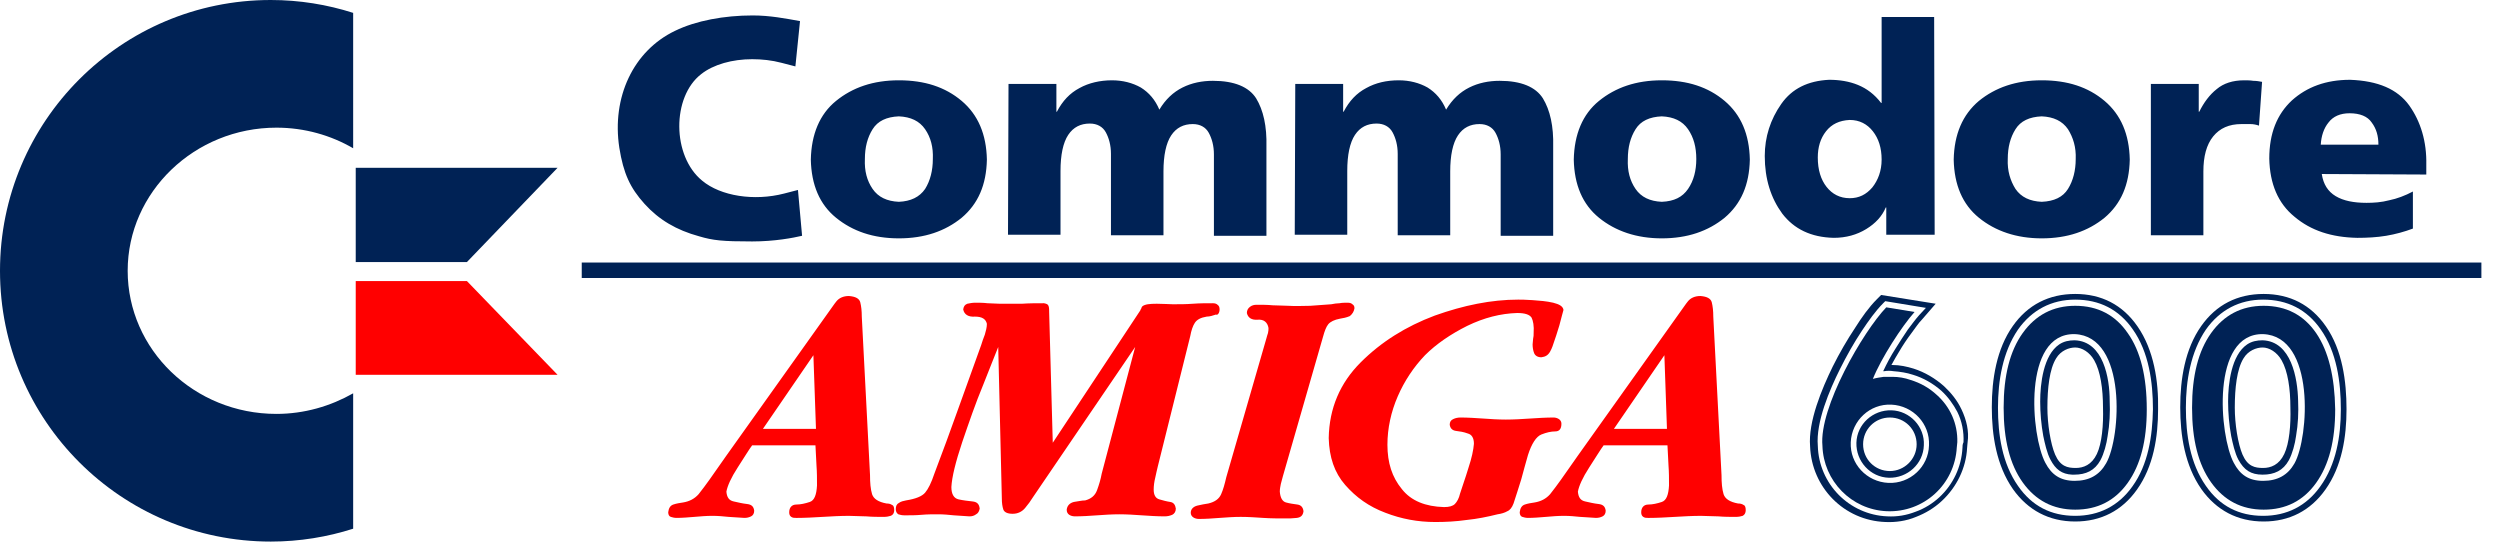 <?xml version="1.0" encoding="UTF-8" standalone="no"?>
<svg
   xmlns:dc="http://purl.org/dc/elements/1.1/"
   xmlns:cc="http://creativecommons.org/ns#"
   xmlns:rdf="http://www.w3.org/1999/02/22-rdf-syntax-ns#"
   xmlns:svg="http://www.w3.org/2000/svg"
   xmlns="http://www.w3.org/2000/svg"
   xmlns:sodipodi="http://sodipodi.sourceforge.net/DTD/sodipodi-0.dtd"
   xmlns:inkscape="http://www.inkscape.org/namespaces/inkscape"
   viewBox="-54.3 345.6 403 87.303"
   version="1.1"
   id="svg40"
   sodipodi:docname="logo.svg"
   width="403"
   height="87.303"
   inkscape:version="0.92.4 5da689c313, 2019-01-14">
  <defs
     id="defs44" />
  <sodipodi:namedview
     pagecolor="#ffffff"
     bordercolor="#666666"
     borderopacity="1"
     objecttolerance="10"
     gridtolerance="10"
     guidetolerance="10"
     inkscape:pageopacity="0"
     inkscape:pageshadow="2"
     inkscape:window-width="640"
     inkscape:window-height="480"
     id="namedview42"
     showgrid="false"
     inkscape:zoom="0.6775"
     inkscape:cx="200"
     inkscape:cy="43.651459"
     inkscape:window-x="0"
     inkscape:window-y="0"
     inkscape:window-maximized="0"
     inkscape:current-layer="svg40">
    <inkscape:grid
       type="xygrid"
       id="grid853"
       originx="-1e-06"
       originy="7.7783206e-06" />
  </sodipodi:namedview>
  <path
     d="M -10.649,345.6 C -34.798,345.6 -54.3,365.185 -54.3,389.251 c 0,24.149 19.585,43.651 43.651,43.651 4.647,0 9.129,-0.747 13.278,-2.075 v -21.826 c -3.651,2.075 -7.884,3.32 -12.365,3.32 -13.278,0 -23.983,-10.373 -23.983,-23.071 0,-12.697 10.788,-23.071 23.983,-23.071 4.564,0 8.797,1.245 12.365,3.32 V 347.675 C -1.52,346.347 -6.001,345.6 -10.649,345.6 Z M 3.044,372.654 H 35.576 L 20.97,387.841 H 3.044"
     id="path2"
     inkscape:connector-curvature="0"
     style="fill:#002255" />
  <path
     d="M 3.044,406.015 H 35.576 L 20.97,390.911 H 3.044"
     id="path4"
     inkscape:connector-curvature="0"
     style="fill:#ff0000" />
  <path
     d="m 90.596,384.023 c 4.149,0 7.469,-1.162 10.124,-3.32 2.656,-2.241 3.983,-5.311 4.066,-9.378 -0.083,-4.066 -1.411,-7.22 -4.066,-9.461 -2.656,-2.241 -5.975,-3.32 -10.124,-3.32 -4.149,0 -7.469,1.162 -10.124,3.32 -2.656,2.158 -3.983,5.394 -4.066,9.461 0.083,4.066 1.411,7.22 4.066,9.378 2.656,2.158 5.975,3.32 10.124,3.32 z m 0,-5.892 c -1.909,-0.083 -3.32,-0.747 -4.232,-2.075 -0.913,-1.328 -1.328,-2.905 -1.245,-4.813 0,-1.909 0.415,-3.485 1.245,-4.813 0.83,-1.328 2.241,-1.992 4.232,-2.075 1.909,0.083 3.32,0.747 4.232,2.075 0.913,1.328 1.328,2.905 1.245,4.813 0,1.826 -0.415,3.485 -1.245,4.813 -0.913,1.328 -2.324,1.992 -4.232,2.075 z m 17.593,5.311 h 8.465 v -10.29 c 0,-2.573 0.415,-4.564 1.245,-5.809 0.83,-1.245 1.992,-1.826 3.485,-1.826 1.162,0 2.075,0.498 2.573,1.411 0.498,0.913 0.83,2.075 0.83,3.485 v 13.112 h 8.465 v -10.29 c 0,-2.573 0.415,-4.564 1.245,-5.809 0.83,-1.245 1.992,-1.826 3.485,-1.826 1.162,0 2.075,0.498 2.573,1.411 0.498,0.913 0.83,2.075 0.83,3.485 v 13.112 h 8.465 v -14.357 c 0.083,-3.32 -0.498,-5.892 -1.66,-7.801 -1.162,-1.826 -3.485,-2.822 -6.971,-2.822 -1.743,0 -3.402,0.332 -4.896,1.079 -1.494,0.747 -2.739,1.909 -3.734,3.568 -0.664,-1.577 -1.66,-2.739 -2.988,-3.568 -1.328,-0.747 -2.905,-1.162 -4.647,-1.162 -1.909,0 -3.734,0.415 -5.228,1.245 -1.577,0.83 -2.739,2.075 -3.651,3.817 h -0.083 v -4.481 h -7.718 l -0.083,24.315 z m 46.224,0 h 8.465 v -10.29 c 0,-2.573 0.415,-4.564 1.245,-5.809 0.83,-1.245 1.992,-1.826 3.485,-1.826 1.162,0 2.075,0.498 2.573,1.411 0.498,0.913 0.83,2.075 0.83,3.485 v 13.112 h 8.465 v -10.29 c 0,-2.573 0.415,-4.564 1.245,-5.809 0.83,-1.245 1.992,-1.826 3.485,-1.826 1.162,0 2.075,0.498 2.573,1.411 0.498,0.913 0.83,2.075 0.83,3.485 v 13.112 h 8.465 v -14.357 c 0.083,-3.32 -0.498,-5.892 -1.66,-7.801 -1.162,-1.826 -3.485,-2.822 -6.971,-2.822 -1.743,0 -3.402,0.332 -4.896,1.079 -1.494,0.747 -2.739,1.909 -3.734,3.568 -0.664,-1.577 -1.66,-2.739 -2.988,-3.568 -1.328,-0.747 -2.905,-1.162 -4.647,-1.162 -1.992,0 -3.734,0.415 -5.228,1.245 -1.577,0.83 -2.739,2.075 -3.651,3.817 h -0.083 v -4.481 h -7.718 l -0.083,24.315 z m 59.17,0.581 c 4.149,0 7.469,-1.162 10.124,-3.32 2.656,-2.241 3.983,-5.311 4.066,-9.378 -0.083,-4.066 -1.411,-7.22 -4.066,-9.461 -2.656,-2.241 -5.975,-3.32 -10.124,-3.32 -4.149,0 -7.469,1.162 -10.124,3.32 -2.656,2.158 -3.983,5.394 -4.066,9.461 0.083,4.066 1.411,7.22 4.066,9.378 2.656,2.158 6.058,3.32 10.124,3.32 z m 0,-5.892 c -1.909,-0.083 -3.32,-0.747 -4.232,-2.075 -0.913,-1.328 -1.328,-2.905 -1.245,-4.813 0,-1.909 0.415,-3.485 1.245,-4.813 0.83,-1.328 2.241,-1.992 4.232,-2.075 1.909,0.083 3.32,0.747 4.232,2.075 0.913,1.328 1.328,2.905 1.328,4.813 0,1.826 -0.415,3.485 -1.328,4.813 -0.913,1.328 -2.241,1.992 -4.232,2.075 z m 43.9,-29.793 h -8.465 v 13.859 h -0.083 c -1.079,-1.411 -2.324,-2.324 -3.734,-2.905 -1.411,-0.581 -2.988,-0.83 -4.647,-0.83 -3.402,0.166 -5.975,1.411 -7.718,3.9 -1.743,2.49 -2.656,5.311 -2.656,8.382 0,3.734 0.996,6.805 2.822,9.295 1.909,2.49 4.647,3.817 8.299,3.9 1.992,0 3.734,-0.498 5.228,-1.411 1.494,-0.913 2.573,-2.075 3.154,-3.485 h 0.083 v 4.398 h 7.801 l -0.083,-35.104 z m -18.755,22.656 c 0,-1.66 0.415,-3.071 1.328,-4.232 0.913,-1.162 2.158,-1.743 3.817,-1.826 1.577,0 2.822,0.664 3.734,1.826 0.913,1.162 1.411,2.656 1.411,4.564 0,1.826 -0.581,3.32 -1.494,4.481 -0.996,1.162 -2.158,1.743 -3.651,1.743 -1.577,0 -2.822,-0.664 -3.734,-1.826 -0.913,-1.162 -1.411,-2.739 -1.411,-4.73 z m 36.1,13.029 c 4.149,0 7.469,-1.162 10.124,-3.32 2.656,-2.241 3.983,-5.311 4.066,-9.378 -0.083,-4.066 -1.411,-7.22 -4.066,-9.461 -2.656,-2.241 -5.975,-3.32 -10.124,-3.32 -4.149,0 -7.469,1.162 -10.124,3.32 -2.656,2.241 -3.983,5.394 -4.066,9.461 0.083,4.066 1.411,7.22 4.066,9.378 2.656,2.158 6.058,3.32 10.124,3.32 z m 0,-5.892 c -1.909,-0.083 -3.32,-0.747 -4.232,-2.075 -0.83,-1.328 -1.328,-2.905 -1.245,-4.813 0,-1.909 0.415,-3.485 1.245,-4.813 0.83,-1.328 2.241,-1.992 4.232,-2.075 1.909,0.083 3.32,0.747 4.232,2.075 0.83,1.328 1.328,2.905 1.245,4.813 0,1.826 -0.415,3.485 -1.245,4.813 -0.83,1.328 -2.241,1.992 -4.232,2.075 z m 35.519,-19.336 c -0.415,-0.083 -0.913,-0.166 -1.411,-0.166 -0.498,-0.083 -0.996,-0.083 -1.494,-0.083 -1.826,0 -3.32,0.498 -4.398,1.411 -1.162,0.913 -2.075,2.158 -2.822,3.651 h -0.083 v -4.481 h -7.718 v 24.398 h 8.465 v -10.29 c 0,-2.407 0.498,-4.315 1.577,-5.643 1.079,-1.328 2.573,-1.992 4.564,-1.992 h 1.411 c 0.498,0 0.913,0.083 1.411,0.249 l 0.498,-7.054 z m 26.473,14.938 v -1.577 c 0.083,-3.734 -0.913,-6.971 -2.739,-9.544 -1.909,-2.656 -5.062,-3.983 -9.544,-4.149 -3.9,0 -6.971,1.162 -9.378,3.32 -2.407,2.241 -3.651,5.311 -3.651,9.378 0.083,4.066 1.411,7.22 4.066,9.378 2.656,2.241 5.975,3.32 10.124,3.402 1.577,0 3.154,-0.083 4.647,-0.332 1.494,-0.249 2.988,-0.664 4.315,-1.162 v -5.975 c -1.245,0.664 -2.573,1.162 -3.817,1.411 -1.245,0.332 -2.49,0.415 -3.651,0.415 -2.075,0 -3.734,-0.332 -4.979,-1.079 -1.245,-0.747 -1.992,-1.909 -2.241,-3.568 l 16.846,0.083 z m -17.012,-4.813 c 0.083,-1.411 0.498,-2.656 1.245,-3.568 0.747,-0.996 1.909,-1.494 3.402,-1.494 1.66,0 2.905,0.498 3.568,1.494 0.747,0.996 1.079,2.158 1.079,3.568 z M 58.397,383.691 c -3.651,-0.996 -6.473,-2.656 -8.797,-5.228 -2.324,-2.573 -3.402,-4.896 -4.066,-9.046 -1.245,-8.133 2.241,-15.602 8.963,-18.838 3.402,-1.66 7.967,-2.49 12.531,-2.49 2.822,0 5.311,0.498 7.635,0.913 l -0.747,7.303 c 0,0 -0.581,-0.166 -2.241,-0.581 -1.577,-0.415 -3.154,-0.581 -4.73,-0.581 -3.154,0 -6.224,0.83 -8.216,2.407 -4.73,3.651 -4.73,13.195 0.166,17.178 2.988,2.49 8.382,3.32 13.195,2.075 l 2.241,-0.581 0.664,7.386 c -1.411,0.332 -4.398,0.913 -8.05,0.913 -4.813,0 -6.307,-0.166 -8.548,-0.83 z m -18.921,4.232 H 345.7 v 2.49 H 39.476 Z"
     id="path6"
     inkscape:connector-curvature="0"
     style="fill:#002255" />
  <path
     d="m 89.849,427.841 c 0,-0.415 -0.083,-0.747 -0.332,-0.83 -0.249,-0.166 -0.498,-0.249 -0.913,-0.249 -1.328,-0.249 -2.075,-0.747 -2.324,-1.494 -0.249,-0.83 -0.332,-1.826 -0.332,-3.071 l -1.328,-25.56 c 0,-0.913 -0.083,-1.66 -0.249,-2.324 -0.166,-0.581 -0.747,-0.913 -1.826,-0.996 -0.913,0 -1.577,0.332 -1.992,0.83 -0.415,0.498 -0.83,1.162 -1.328,1.826 l -16.432,23.071 -2.739,3.9 c -0.581,0.83 -1.162,1.577 -1.743,2.324 -0.664,0.747 -1.494,1.162 -2.49,1.328 -0.581,0.083 -1.079,0.166 -1.577,0.332 -0.498,0.166 -0.747,0.581 -0.83,1.245 0,0.415 0.166,0.664 0.415,0.747 0.249,0.083 0.581,0.166 0.913,0.166 0.913,0 1.909,-0.083 2.905,-0.166 0.996,-0.083 1.909,-0.166 2.905,-0.166 0.913,0 1.743,0.083 2.573,0.166 0.83,0.083 1.743,0.083 2.573,0.166 0.415,0 0.747,-0.083 1.079,-0.249 0.332,-0.166 0.498,-0.498 0.498,-0.913 -0.083,-0.664 -0.415,-0.996 -1.162,-1.079 -0.747,-0.083 -1.411,-0.249 -2.158,-0.415 -0.747,-0.166 -1.079,-0.664 -1.162,-1.577 0.166,-0.913 0.747,-2.241 1.826,-3.9 1.079,-1.66 1.826,-2.905 2.324,-3.568 h 10.207 c 0.083,1.079 0.083,2.158 0.166,3.237 0.083,1.079 0.083,2.158 0.083,3.237 -0.083,1.494 -0.415,2.407 -1.162,2.656 -0.747,0.249 -1.494,0.415 -2.158,0.415 -0.747,0 -1.162,0.498 -1.162,1.245 0,0.332 0.083,0.581 0.332,0.747 0.249,0.166 0.498,0.166 0.83,0.166 1.411,0 2.822,-0.083 4.232,-0.166 1.411,-0.083 2.822,-0.166 4.232,-0.166 0.913,0 1.909,0.083 2.822,0.083 0.913,0.083 1.909,0.083 2.822,0.083 0.415,0 0.83,-0.083 1.079,-0.166 0.415,-0.166 0.581,-0.498 0.581,-0.913 z M 77.235,414.729 h -8.548 l 8.133,-11.867 z m 86.805,-19.419 c 0,-0.332 -0.083,-0.498 -0.332,-0.664 -0.166,-0.166 -0.415,-0.249 -0.747,-0.249 -0.498,0 -0.913,0 -1.328,0.083 -0.415,0 -0.913,0.083 -1.328,0.166 -1.162,0.083 -2.241,0.166 -3.402,0.249 -1.162,0 -2.324,0.083 -3.485,0 -0.83,0 -1.66,-0.083 -2.573,-0.083 -0.83,-0.083 -1.66,-0.083 -2.573,-0.083 -0.415,0 -0.747,0.083 -1.079,0.332 -0.332,0.249 -0.498,0.581 -0.498,0.996 0.166,0.747 0.747,1.162 1.743,1.079 0.996,-0.083 1.577,0.415 1.743,1.328 0,0.249 0,0.498 -0.083,0.83 -0.083,0.249 -0.166,0.498 -0.249,0.83 l -6.473,22.407 c -0.249,1.079 -0.498,1.992 -0.83,2.739 -0.332,0.747 -0.996,1.245 -2.075,1.494 -0.498,0.083 -1.079,0.166 -1.743,0.332 -0.664,0.166 -1.079,0.581 -1.079,1.162 0,0.332 0.166,0.581 0.415,0.747 0.249,0.166 0.581,0.249 0.913,0.249 1.079,0 2.241,-0.083 3.32,-0.166 1.162,-0.083 2.241,-0.166 3.402,-0.166 1.245,0 2.407,0.083 3.651,0.166 1.245,0.083 2.407,0.083 3.651,0.083 0.498,0 1.079,0 1.743,-0.083 0.664,-0.083 0.996,-0.415 1.079,-1.079 -0.083,-0.664 -0.415,-0.996 -0.996,-1.079 -0.581,-0.083 -1.245,-0.166 -1.826,-0.332 -0.581,-0.166 -0.913,-0.747 -0.996,-1.743 0,-0.415 0.083,-0.83 0.166,-1.245 0.083,-0.415 0.249,-0.83 0.332,-1.245 l 6.473,-22.49 c 0.249,-0.913 0.498,-1.577 0.83,-1.992 0.332,-0.415 0.996,-0.747 1.909,-0.913 0.498,-0.083 0.996,-0.166 1.577,-0.415 0.415,-0.332 0.664,-0.747 0.747,-1.245 z m 33.693,0.249 c -0.083,-0.581 -0.664,-0.913 -1.66,-1.162 -1.079,-0.249 -2.158,-0.332 -3.32,-0.415 -1.162,-0.083 -1.909,-0.083 -2.324,-0.083 -4.315,0 -8.797,0.913 -13.444,2.573 -4.647,1.743 -8.631,4.232 -11.95,7.552 -3.32,3.32 -5.062,7.386 -5.145,12.199 0.083,3.071 0.913,5.56 2.656,7.552 1.743,1.992 3.817,3.485 6.473,4.481 2.573,0.996 5.228,1.494 8.05,1.494 1.66,0 3.32,-0.083 5.062,-0.332 1.66,-0.166 3.32,-0.498 4.979,-0.913 0.581,-0.083 1.162,-0.249 1.577,-0.498 0.415,-0.166 0.747,-0.581 0.996,-1.245 0.415,-1.245 0.83,-2.573 1.245,-3.9 0.332,-1.328 0.747,-2.656 1.079,-3.9 0.581,-1.826 1.328,-2.988 2.158,-3.32 0.83,-0.332 1.577,-0.498 2.241,-0.498 0.664,0 0.996,-0.415 0.996,-1.245 0,-0.332 -0.166,-0.581 -0.415,-0.747 -0.249,-0.166 -0.581,-0.249 -0.83,-0.249 -1.245,0 -2.573,0.083 -3.817,0.166 -1.328,0.083 -2.573,0.166 -3.9,0.166 -1.245,0 -2.49,-0.083 -3.651,-0.166 -1.245,-0.083 -2.49,-0.166 -3.651,-0.166 -0.415,0 -0.83,0.083 -1.162,0.249 -0.415,0.166 -0.581,0.498 -0.581,0.913 0.083,0.581 0.415,0.913 0.996,0.996 0.664,0.083 1.245,0.166 1.909,0.415 0.664,0.166 0.996,0.747 0.996,1.66 -0.083,0.996 -0.332,2.241 -0.913,3.983 -0.498,1.66 -0.996,2.988 -1.328,4.066 -0.166,0.747 -0.498,1.328 -0.83,1.66 -0.332,0.332 -0.913,0.498 -1.743,0.498 -2.988,-0.083 -5.311,-0.996 -6.805,-2.905 -1.577,-1.909 -2.324,-4.232 -2.324,-7.137 0,-2.656 0.581,-5.311 1.66,-7.801 1.079,-2.49 2.573,-4.73 4.398,-6.639 1.826,-1.826 4.149,-3.402 6.805,-4.73 2.739,-1.328 5.394,-1.992 8.05,-2.075 1.245,0 1.992,0.249 2.324,0.747 0.249,0.498 0.415,1.328 0.332,2.49 0,0.332 0,0.581 -0.083,0.913 0,0.332 -0.083,0.581 -0.083,0.913 0,0.498 0.083,0.996 0.249,1.411 0.166,0.415 0.581,0.664 1.162,0.664 0.664,-0.083 1.079,-0.332 1.411,-0.913 0.332,-0.581 0.498,-1.162 0.664,-1.66 0.166,-0.415 0.415,-1.245 0.83,-2.573 0.332,-1.328 0.581,-2.158 0.664,-2.49 z m 29.378,32.282 c 0,-0.415 -0.083,-0.747 -0.332,-0.83 -0.249,-0.166 -0.498,-0.249 -0.913,-0.249 -1.328,-0.249 -2.075,-0.747 -2.324,-1.494 -0.249,-0.83 -0.332,-1.826 -0.332,-3.071 l -1.328,-25.56 c 0,-0.913 -0.083,-1.66 -0.249,-2.324 -0.166,-0.581 -0.747,-0.913 -1.826,-0.996 -0.913,0 -1.577,0.332 -1.992,0.83 -0.415,0.498 -0.83,1.162 -1.328,1.826 l -16.432,23.071 -2.739,3.9 c -0.581,0.83 -1.162,1.577 -1.743,2.324 -0.664,0.747 -1.494,1.162 -2.49,1.328 -0.581,0.083 -1.079,0.166 -1.577,0.332 -0.498,0.166 -0.747,0.581 -0.83,1.245 0,0.415 0.166,0.664 0.415,0.747 0.249,0.083 0.581,0.166 0.913,0.166 0.913,0 1.909,-0.083 2.905,-0.166 0.996,-0.083 1.909,-0.166 2.905,-0.166 0.913,0 1.743,0.083 2.573,0.166 0.913,0.083 1.743,0.083 2.573,0.166 0.415,0 0.747,-0.083 1.079,-0.249 0.332,-0.166 0.498,-0.498 0.498,-0.913 -0.083,-0.664 -0.415,-0.996 -1.162,-1.079 -0.747,-0.083 -1.411,-0.249 -2.158,-0.415 -0.747,-0.166 -1.079,-0.664 -1.162,-1.577 0.166,-0.913 0.747,-2.241 1.826,-3.9 1.079,-1.66 1.826,-2.905 2.324,-3.568 h 10.29 c 0.083,1.079 0.083,2.158 0.166,3.237 0.083,1.079 0.083,2.158 0.083,3.237 -0.083,1.494 -0.415,2.407 -1.162,2.656 -0.747,0.249 -1.494,0.415 -2.158,0.415 -0.747,0 -1.162,0.498 -1.162,1.245 0,0.332 0.083,0.581 0.332,0.747 0.249,0.166 0.498,0.166 0.83,0.166 1.411,0 2.822,-0.083 4.232,-0.166 1.411,-0.083 2.822,-0.166 4.232,-0.166 0.913,0 1.909,0.083 2.822,0.083 0.913,0.083 1.909,0.083 2.822,0.083 0.415,0 0.83,-0.083 1.079,-0.166 0.332,-0.166 0.498,-0.498 0.498,-0.913 z m -12.697,-13.112 h -8.548 l 8.133,-11.867 z m -72.116,-19.253 c 0,-0.332 -0.083,-0.581 -0.332,-0.747 -0.166,-0.166 -0.415,-0.249 -0.747,-0.249 -1.079,0 -2.158,0 -3.237,0.083 -1.079,0.083 -2.158,0.083 -3.237,0.083 -0.581,0 -1.411,-0.083 -2.573,-0.083 -1.162,0 -1.909,0.083 -2.324,0.415 -0.083,0.083 -0.166,0.249 -0.166,0.332 -0.083,0.166 -0.166,0.249 -0.166,0.332 l -14.108,21.328 -0.581,-20.996 c 0,-0.415 0,-0.747 -0.083,-0.996 -0.083,-0.332 -0.332,-0.415 -0.747,-0.498 -1.162,0 -2.407,0 -3.568,0.083 h -3.568 c -0.664,0 -1.328,-0.083 -1.992,-0.083 -0.664,-0.083 -1.328,-0.083 -1.992,-0.083 -0.415,0 -0.83,0.083 -1.245,0.166 -0.415,0.166 -0.581,0.415 -0.664,0.913 0.166,0.83 0.83,1.245 1.909,1.162 1.162,0 1.743,0.415 1.909,1.162 0,0.581 -0.166,1.162 -0.332,1.743 -0.249,0.581 -0.415,1.162 -0.581,1.66 -1.245,3.485 -2.49,6.888 -3.734,10.373 -1.245,3.485 -2.49,6.888 -3.817,10.373 -0.498,1.494 -0.996,2.49 -1.494,3.071 -0.498,0.581 -1.494,0.996 -3.071,1.245 -0.415,0.083 -0.83,0.166 -1.162,0.415 -0.332,0.166 -0.498,0.498 -0.498,0.996 0,0.415 0.166,0.664 0.415,0.83 0.249,0.083 0.581,0.166 0.996,0.166 0.913,0 1.826,0 2.739,-0.083 0.913,-0.083 1.826,-0.083 2.739,-0.083 0.83,0 1.66,0.083 2.49,0.166 0.83,0.083 1.66,0.083 2.49,0.166 0.415,0 0.747,-0.083 1.079,-0.332 0.332,-0.166 0.498,-0.498 0.581,-0.913 -0.083,-0.747 -0.415,-1.079 -1.162,-1.162 -0.747,-0.083 -1.494,-0.166 -2.241,-0.332 -0.747,-0.166 -1.162,-0.83 -1.162,-1.992 0.083,-1.577 0.664,-3.983 1.743,-7.22 1.079,-3.154 2.158,-6.307 3.402,-9.295 1.162,-2.988 1.992,-4.979 2.407,-6.058 l 0.581,24.398 c 0,0.747 0.083,1.328 0.249,1.826 0.166,0.415 0.664,0.664 1.494,0.664 0.83,0 1.494,-0.332 1.992,-0.913 0.498,-0.581 0.913,-1.162 1.328,-1.826 l 16.432,-24.149 -5.394,20.415 c -0.166,0.913 -0.415,1.743 -0.747,2.656 -0.332,0.913 -0.996,1.411 -1.909,1.66 -0.581,0 -1.162,0.166 -1.826,0.249 -0.664,0.166 -1.079,0.581 -1.162,1.245 0,0.415 0.166,0.664 0.415,0.83 0.249,0.166 0.581,0.249 0.913,0.249 1.162,0 2.407,-0.083 3.568,-0.166 1.162,-0.083 2.407,-0.166 3.568,-0.166 1.245,0 2.49,0.083 3.651,0.166 1.245,0.083 2.49,0.166 3.651,0.166 0.498,0 0.83,-0.083 1.245,-0.249 0.332,-0.166 0.581,-0.498 0.581,-0.996 -0.083,-0.581 -0.332,-0.996 -0.913,-1.079 -0.581,-0.083 -1.162,-0.249 -1.743,-0.415 -0.581,-0.166 -0.913,-0.664 -0.913,-1.577 0,-0.581 0.083,-1.245 0.249,-1.909 0.166,-0.664 0.249,-1.245 0.415,-1.826 l 5.228,-20.996 c 0.166,-0.913 0.415,-1.66 0.747,-2.158 0.332,-0.498 0.913,-0.83 1.909,-0.996 0.498,0 0.996,-0.166 1.494,-0.332 0.249,0.166 0.581,-0.249 0.581,-0.83 z"
     id="path8"
     inkscape:connector-curvature="0"
     style="fill:#ff0000" />
  <path
     d="m 310.43,399.542 c -8.465,-0.249 -7.054,16.349 -4.73,20.747 0.996,1.909 2.407,2.905 4.73,2.905 2.324,0 3.983,-0.913 5.062,-2.822 2.407,-4.232 3.485,-20.581 -5.062,-20.83 z m 5.477,16.432 c -0.166,1.162 -0.581,2.822 -1.162,3.9 -0.913,1.66 -2.324,2.324 -4.232,2.324 -1.909,0 -2.988,-0.747 -3.9,-2.407 -0.581,-1.079 -0.913,-2.656 -1.162,-3.817 -0.332,-1.826 -0.498,-3.734 -0.498,-5.56 0,-2.822 0.498,-7.469 3.071,-9.212 0.747,-0.498 1.577,-0.664 2.49,-0.664 4.647,0.083 5.643,6.141 5.809,9.793 0,1.826 -0.166,3.734 -0.415,5.643 z"
     id="path10"
     inkscape:connector-curvature="0"
     style="fill:none" />
  <path
     d="m 319.808,398.795 c -2.241,-3.237 -5.394,-4.813 -9.295,-4.813 -3.9,0 -6.971,1.577 -9.212,4.813 -2.573,3.568 -3.237,8.216 -3.237,12.614 0,4.315 0.747,8.963 3.237,12.614 2.241,3.154 5.394,4.813 9.212,4.813 3.9,0 6.971,-1.577 9.212,-4.73 2.573,-3.568 3.237,-8.133 3.237,-12.365 0.083,-4.481 -0.581,-9.295 -3.154,-12.946 z m -0.83,24.647 c -2.075,2.905 -4.896,4.315 -8.465,4.315 -3.568,0 -6.39,-1.494 -8.465,-4.398 -2.075,-2.905 -3.071,-6.971 -3.071,-12.033 0,-5.062 0.996,-9.129 3.071,-12.033 2.075,-2.905 4.896,-4.398 8.465,-4.398 3.651,0 6.473,1.494 8.465,4.398 1.992,2.905 2.988,7.054 2.988,12.282 0.083,5.062 -0.913,9.046 -2.988,11.867 z"
     id="path12"
     inkscape:connector-curvature="0"
     style="fill:none" />
  <path
     d="m 320.638,398.214 c -2.407,-3.485 -5.809,-5.228 -10.041,-5.228 -4.232,0 -7.635,1.743 -10.041,5.145 -2.656,3.734 -3.402,8.631 -3.402,13.112 0,4.564 0.747,9.378 3.402,13.195 2.407,3.402 5.809,5.228 10.041,5.228 4.149,0 7.552,-1.743 9.959,-5.145 2.656,-3.734 3.402,-8.465 3.402,-12.946 0,-4.481 -0.664,-9.544 -3.32,-13.361 z m -0.913,25.809 c -2.241,3.154 -5.394,4.73 -9.212,4.73 -3.9,0 -6.971,-1.577 -9.212,-4.813 -2.573,-3.651 -3.237,-8.299 -3.237,-12.614 0,-4.315 0.747,-8.963 3.237,-12.614 2.241,-3.154 5.394,-4.813 9.212,-4.813 3.9,0 7.054,1.577 9.295,4.813 2.573,3.651 3.237,8.465 3.237,12.863 0,4.315 -0.747,8.88 -3.32,12.448 z"
     id="path14"
     inkscape:connector-curvature="0"
     style="fill:#002255" />
  <path
     d="m 310.43,400.455 c -0.913,0 -1.743,0.166 -2.49,0.664 -2.573,1.743 -3.071,6.39 -3.071,9.212 0,1.826 0.166,3.734 0.498,5.56 0.249,1.162 0.581,2.739 1.162,3.817 0.913,1.66 1.992,2.407 3.9,2.407 1.909,0 3.32,-0.664 4.232,-2.324 0.581,-1.079 0.996,-2.656 1.162,-3.9 0.332,-1.909 0.415,-3.817 0.332,-5.726 -0.083,-3.568 -1.079,-9.544 -5.726,-9.71 z m 3.485,18.34 c -0.83,1.743 -2.158,2.241 -3.402,2.241 -1.328,0 -2.49,-0.249 -3.32,-2.158 -0.747,-1.743 -1.245,-4.979 -1.245,-7.552 0,-3.154 0.332,-6.224 1.411,-7.967 0.747,-1.245 2.075,-1.743 3.071,-1.743 1.079,0 2.324,0.747 3.071,2.075 0.996,1.743 1.411,4.564 1.411,7.635 0.083,2.739 -0.166,5.726 -0.996,7.469 z"
     id="path16"
     inkscape:connector-curvature="0"
     style="fill:#002255" />
  <path
     d="m 319.061,399.293 c -1.992,-2.905 -4.813,-4.398 -8.465,-4.398 -3.568,0 -6.39,1.494 -8.465,4.398 -2.075,2.905 -3.071,6.888 -3.071,12.033 0,5.145 0.996,9.129 3.071,12.033 2.075,2.905 4.896,4.398 8.465,4.398 3.568,0 6.39,-1.411 8.465,-4.315 2.075,-2.905 3.071,-6.805 3.071,-11.867 -0.083,-5.228 -1.079,-9.378 -3.071,-12.282 z m -3.485,20.996 c -1.079,1.909 -2.739,2.822 -5.062,2.822 -2.324,0 -3.734,-0.996 -4.73,-2.905 -2.324,-4.315 -3.734,-20.913 4.73,-20.747 8.465,0.332 7.386,16.68 5.062,20.83 z"
     id="path18"
     inkscape:connector-curvature="0"
     style="fill:#002255" />
  <path
     d="m 280.14,399.542 c -8.465,-0.249 -7.054,16.349 -4.73,20.747 0.996,1.909 2.407,2.905 4.73,2.905 2.324,0 3.983,-0.913 5.062,-2.822 2.407,-4.232 3.402,-20.581 -5.062,-20.83 z m 5.394,16.432 c -0.166,1.162 -0.581,2.822 -1.162,3.9 -0.913,1.66 -2.324,2.324 -4.232,2.324 h -0.332 c -1.66,-0.083 -2.656,-0.83 -3.485,-2.407 -0.581,-1.079 -0.913,-2.656 -1.162,-3.817 -0.332,-1.826 -0.498,-3.734 -0.498,-5.56 0,-2.822 0.498,-7.469 3.071,-9.212 0.747,-0.498 1.577,-0.664 2.49,-0.664 4.647,0.166 5.643,6.141 5.809,9.793 0,1.826 -0.166,3.734 -0.498,5.643 z"
     id="path20"
     inkscape:connector-curvature="0"
     style="fill:none" />
  <path
     d="m 289.517,398.795 c -2.241,-3.237 -5.394,-4.813 -9.295,-4.813 -3.9,0 -6.971,1.577 -9.212,4.813 -2.573,3.568 -3.237,8.216 -3.237,12.614 0,4.315 0.747,8.963 3.237,12.614 2.241,3.154 5.394,4.813 9.212,4.813 3.9,0 6.971,-1.577 9.212,-4.73 2.573,-3.568 3.237,-8.133 3.237,-12.365 0,-4.481 -0.664,-9.295 -3.154,-12.946 z m -0.83,24.647 c -2.075,2.905 -4.896,4.315 -8.465,4.315 -3.568,0 -6.39,-1.494 -8.465,-4.398 -2.075,-2.905 -3.071,-6.971 -3.071,-12.033 0,-5.062 0.996,-9.129 3.071,-12.033 2.075,-2.905 4.896,-4.398 8.465,-4.398 3.651,0 6.473,1.494 8.465,4.398 1.992,2.905 2.988,7.054 2.988,12.282 0.083,5.062 -0.996,9.046 -2.988,11.867 z"
     id="path22"
     inkscape:connector-curvature="0"
     style="fill:none" />
  <path
     d="m 280.14,400.455 c -0.913,0 -1.743,0.166 -2.49,0.664 -2.573,1.743 -3.071,6.39 -3.071,9.212 0,1.826 0.166,3.734 0.498,5.56 0.249,1.162 0.581,2.739 1.162,3.817 0.83,1.577 1.826,2.324 3.485,2.407 h 0.332 c 1.909,0 3.32,-0.664 4.232,-2.324 0.581,-1.079 0.996,-2.656 1.162,-3.9 0.332,-1.909 0.415,-3.817 0.332,-5.726 0,-3.568 -0.996,-9.544 -5.643,-9.71 z m 3.568,18.34 c -0.83,1.743 -2.158,2.241 -3.402,2.241 -1.328,0 -2.49,-0.249 -3.32,-2.158 -0.747,-1.743 -1.245,-4.979 -1.245,-7.552 0,-3.154 0.332,-6.224 1.411,-7.967 0.747,-1.245 2.075,-1.743 3.071,-1.743 1.079,0 2.324,0.747 3.071,2.075 0.996,1.743 1.411,4.564 1.411,7.635 0.083,2.739 -0.166,5.726 -0.996,7.469 z"
     id="path24"
     inkscape:connector-curvature="0"
     style="fill:#002255" />
  <path
     d="m 290.264,398.214 c -2.407,-3.485 -5.809,-5.228 -10.041,-5.228 -4.232,0 -7.635,1.743 -10.041,5.145 -2.656,3.734 -3.402,8.631 -3.402,13.112 0,4.564 0.747,9.378 3.402,13.195 2.407,3.402 5.809,5.228 10.041,5.228 4.149,0 7.552,-1.743 9.959,-5.145 2.656,-3.734 3.402,-8.465 3.402,-12.946 0.083,-4.481 -0.664,-9.544 -3.32,-13.361 z m -0.83,25.809 c -2.241,3.154 -5.394,4.73 -9.212,4.73 -3.9,0 -6.971,-1.577 -9.212,-4.813 -2.573,-3.651 -3.237,-8.299 -3.237,-12.614 0,-4.315 0.747,-8.963 3.237,-12.614 2.241,-3.154 5.394,-4.813 9.212,-4.813 3.9,0 7.054,1.577 9.295,4.813 2.573,3.651 3.237,8.465 3.237,12.863 -0.083,4.315 -0.747,8.88 -3.32,12.448 z"
     id="path26"
     inkscape:connector-curvature="0"
     style="fill:#002255" />
  <path
     d="m 288.688,399.293 c -1.992,-2.905 -4.813,-4.398 -8.465,-4.398 -3.568,0 -6.39,1.494 -8.465,4.398 -2.075,2.905 -3.071,6.888 -3.071,12.033 0,5.145 0.996,9.129 3.071,12.033 2.075,2.905 4.896,4.398 8.465,4.398 3.568,0 6.39,-1.411 8.465,-4.315 2.075,-2.905 3.071,-6.805 3.071,-11.867 0,-5.228 -0.996,-9.378 -3.071,-12.282 z m -3.485,20.996 c -1.079,1.909 -2.739,2.822 -5.062,2.822 -2.324,0 -3.734,-0.996 -4.73,-2.905 -2.324,-4.315 -3.734,-20.913 4.73,-20.747 8.465,0.332 7.469,16.68 5.062,20.83 z"
     id="path28"
     inkscape:connector-curvature="0"
     style="fill:#002255" />
  <path
     d="m 250.679,410.828 c -3.485,-0.166 -6.39,2.573 -6.556,6.058 -0.166,3.485 2.573,6.39 6.058,6.556 3.485,0.166 6.39,-2.573 6.556,-6.058 0.083,-3.485 -2.573,-6.39 -6.058,-6.556 z m -0.498,11.784 c -2.988,-0.083 -5.311,-2.656 -5.228,-5.643 0.083,-2.988 2.656,-5.311 5.643,-5.228 2.988,0.083 5.311,2.656 5.228,5.643 -0.083,2.988 -2.656,5.311 -5.643,5.228 z"
     id="path30"
     inkscape:connector-curvature="0"
     style="fill:none" />
  <path
     d="m 258.48,408.588 c -1.328,-1.162 -2.905,-2.075 -4.564,-2.573 -0.996,-0.332 -2.075,-0.498 -3.154,-0.581 h -1.66 c 0.581,-1.245 1.328,-2.49 1.992,-3.651 0.664,-1.079 1.328,-2.075 1.992,-3.071 0.581,-0.83 1.162,-1.577 1.826,-2.324 l 1.079,-1.162 -6.556,-1.079 -0.332,0.332 c -1.245,1.328 -2.407,2.905 -3.402,4.398 -1.328,1.992 -2.49,4.066 -3.568,6.224 -1.66,3.32 -3.9,8.631 -3.568,12.365 0.166,6.141 5.062,11.12 11.203,11.369 1.577,0.083 3.154,-0.166 4.564,-0.747 1.411,-0.498 2.739,-1.328 3.817,-2.324 2.241,-2.075 3.568,-4.896 3.734,-7.967 0,-0.332 0.083,-0.581 0.083,-0.913 0.083,-1.743 -0.249,-3.402 -0.996,-4.896 -0.498,-1.245 -1.411,-2.407 -2.49,-3.402 z m 2.656,9.129 c -0.332,5.892 -5.311,10.539 -11.286,10.29 -5.726,-0.249 -10.29,-4.896 -10.373,-10.539 -0.581,-6.141 6.556,-18.506 10.29,-22.324 l 4.564,0.747 c -2.075,2.324 -5.311,7.552 -6.722,10.788 0.581,-0.166 1.162,-0.249 1.743,-0.332 0.498,-0.083 0.913,-0.083 1.411,0 0.996,0.083 1.992,0.249 2.905,0.498 1.577,0.498 3.071,1.328 4.232,2.407 2.158,1.909 3.402,4.647 3.32,7.635 0,0.332 0,0.581 -0.083,0.83 z"
     id="path32"
     inkscape:connector-curvature="0"
     style="fill:none" />
  <path
     d="m 261.883,411.575 c -0.664,-1.411 -1.66,-2.656 -2.822,-3.734 -1.411,-1.245 -3.071,-2.241 -4.896,-2.822 -1.079,-0.332 -2.241,-0.581 -3.402,-0.581 h -0.166 c 0.415,-0.747 0.83,-1.494 1.245,-2.158 0.581,-0.996 1.245,-1.992 1.992,-2.988 0.581,-0.747 1.079,-1.577 1.743,-2.241 l 2.158,-2.49 -8.797,-1.411 -0.664,0.664 c -1.328,1.328 -2.49,2.988 -3.485,4.564 -1.328,1.992 -2.573,4.149 -3.651,6.307 -1.743,3.568 -3.983,8.88 -3.651,12.863 0.249,6.639 5.477,11.95 12.116,12.199 1.66,0.083 3.402,-0.166 4.979,-0.83 1.494,-0.581 2.905,-1.411 4.149,-2.573 2.407,-2.241 3.9,-5.311 4.066,-8.548 0,-0.332 0.083,-0.664 0.083,-0.913 0.249,-1.743 -0.166,-3.568 -0.996,-5.311 z m 0.166,6.224 c -0.166,3.071 -1.494,5.892 -3.734,7.967 -1.079,0.996 -2.407,1.826 -3.817,2.324 -1.494,0.581 -2.988,0.83 -4.564,0.747 -6.141,-0.249 -11.037,-5.228 -11.203,-11.369 -0.332,-3.817 1.909,-9.046 3.568,-12.365 1.079,-2.158 2.241,-4.232 3.568,-6.224 0.996,-1.494 2.158,-3.154 3.402,-4.398 l 0.332,-0.332 6.556,1.079 -1.079,1.162 c -0.664,0.747 -1.245,1.577 -1.826,2.324 -0.664,0.996 -1.328,1.992 -1.992,3.071 -0.747,1.162 -1.411,2.407 -1.992,3.651 h 0.166 c 0.498,-0.083 0.996,-0.083 1.494,0 1.079,0.083 2.158,0.249 3.154,0.581 1.66,0.498 3.237,1.411 4.564,2.573 1.079,0.996 1.909,2.158 2.573,3.402 0.747,1.494 1.079,3.237 0.996,4.896 -0.166,0.332 -0.166,0.664 -0.166,0.913 z"
     id="path34"
     inkscape:connector-curvature="0"
     style="fill:#002255" />
  <path
     d="m 253.667,406.845 c -0.913,-0.332 -1.909,-0.498 -2.905,-0.498 h -1.411 c -0.581,0.083 -1.162,0.166 -1.743,0.332 1.328,-3.32 4.647,-8.465 6.722,-10.788 l -4.564,-0.747 c -3.734,3.9 -10.871,16.183 -10.29,22.324 0.166,5.643 4.647,10.29 10.373,10.539 5.975,0.249 10.954,-4.315 11.286,-10.29 0,-0.249 0.083,-0.581 0.083,-0.83 0.083,-2.988 -1.162,-5.726 -3.32,-7.635 -1.162,-1.079 -2.573,-1.909 -4.232,-2.407 z m -3.568,16.598 c -3.485,-0.166 -6.224,-3.071 -6.058,-6.556 0.166,-3.485 3.071,-6.224 6.556,-6.058 3.485,0.166 6.224,3.071 6.058,6.556 -0.083,3.485 -3.071,6.224 -6.556,6.058 z"
     id="path36"
     inkscape:connector-curvature="0"
     style="fill:#002255" />
  <path
     d="m 250.596,411.741 c -2.988,-0.083 -5.56,2.241 -5.643,5.228 -0.083,2.988 2.241,5.56 5.228,5.643 2.988,0.083 5.56,-2.241 5.643,-5.228 0.166,-2.988 -2.241,-5.56 -5.228,-5.643 z m -0.249,9.793 c -2.407,0 -4.315,-1.909 -4.315,-4.315 0,-2.407 1.909,-4.315 4.315,-4.315 2.407,0 4.315,1.909 4.315,4.315 0,2.407 -1.992,4.315 -4.315,4.315 z"
     id="path38"
     inkscape:connector-curvature="0"
     style="fill:#002255" />
</svg>
